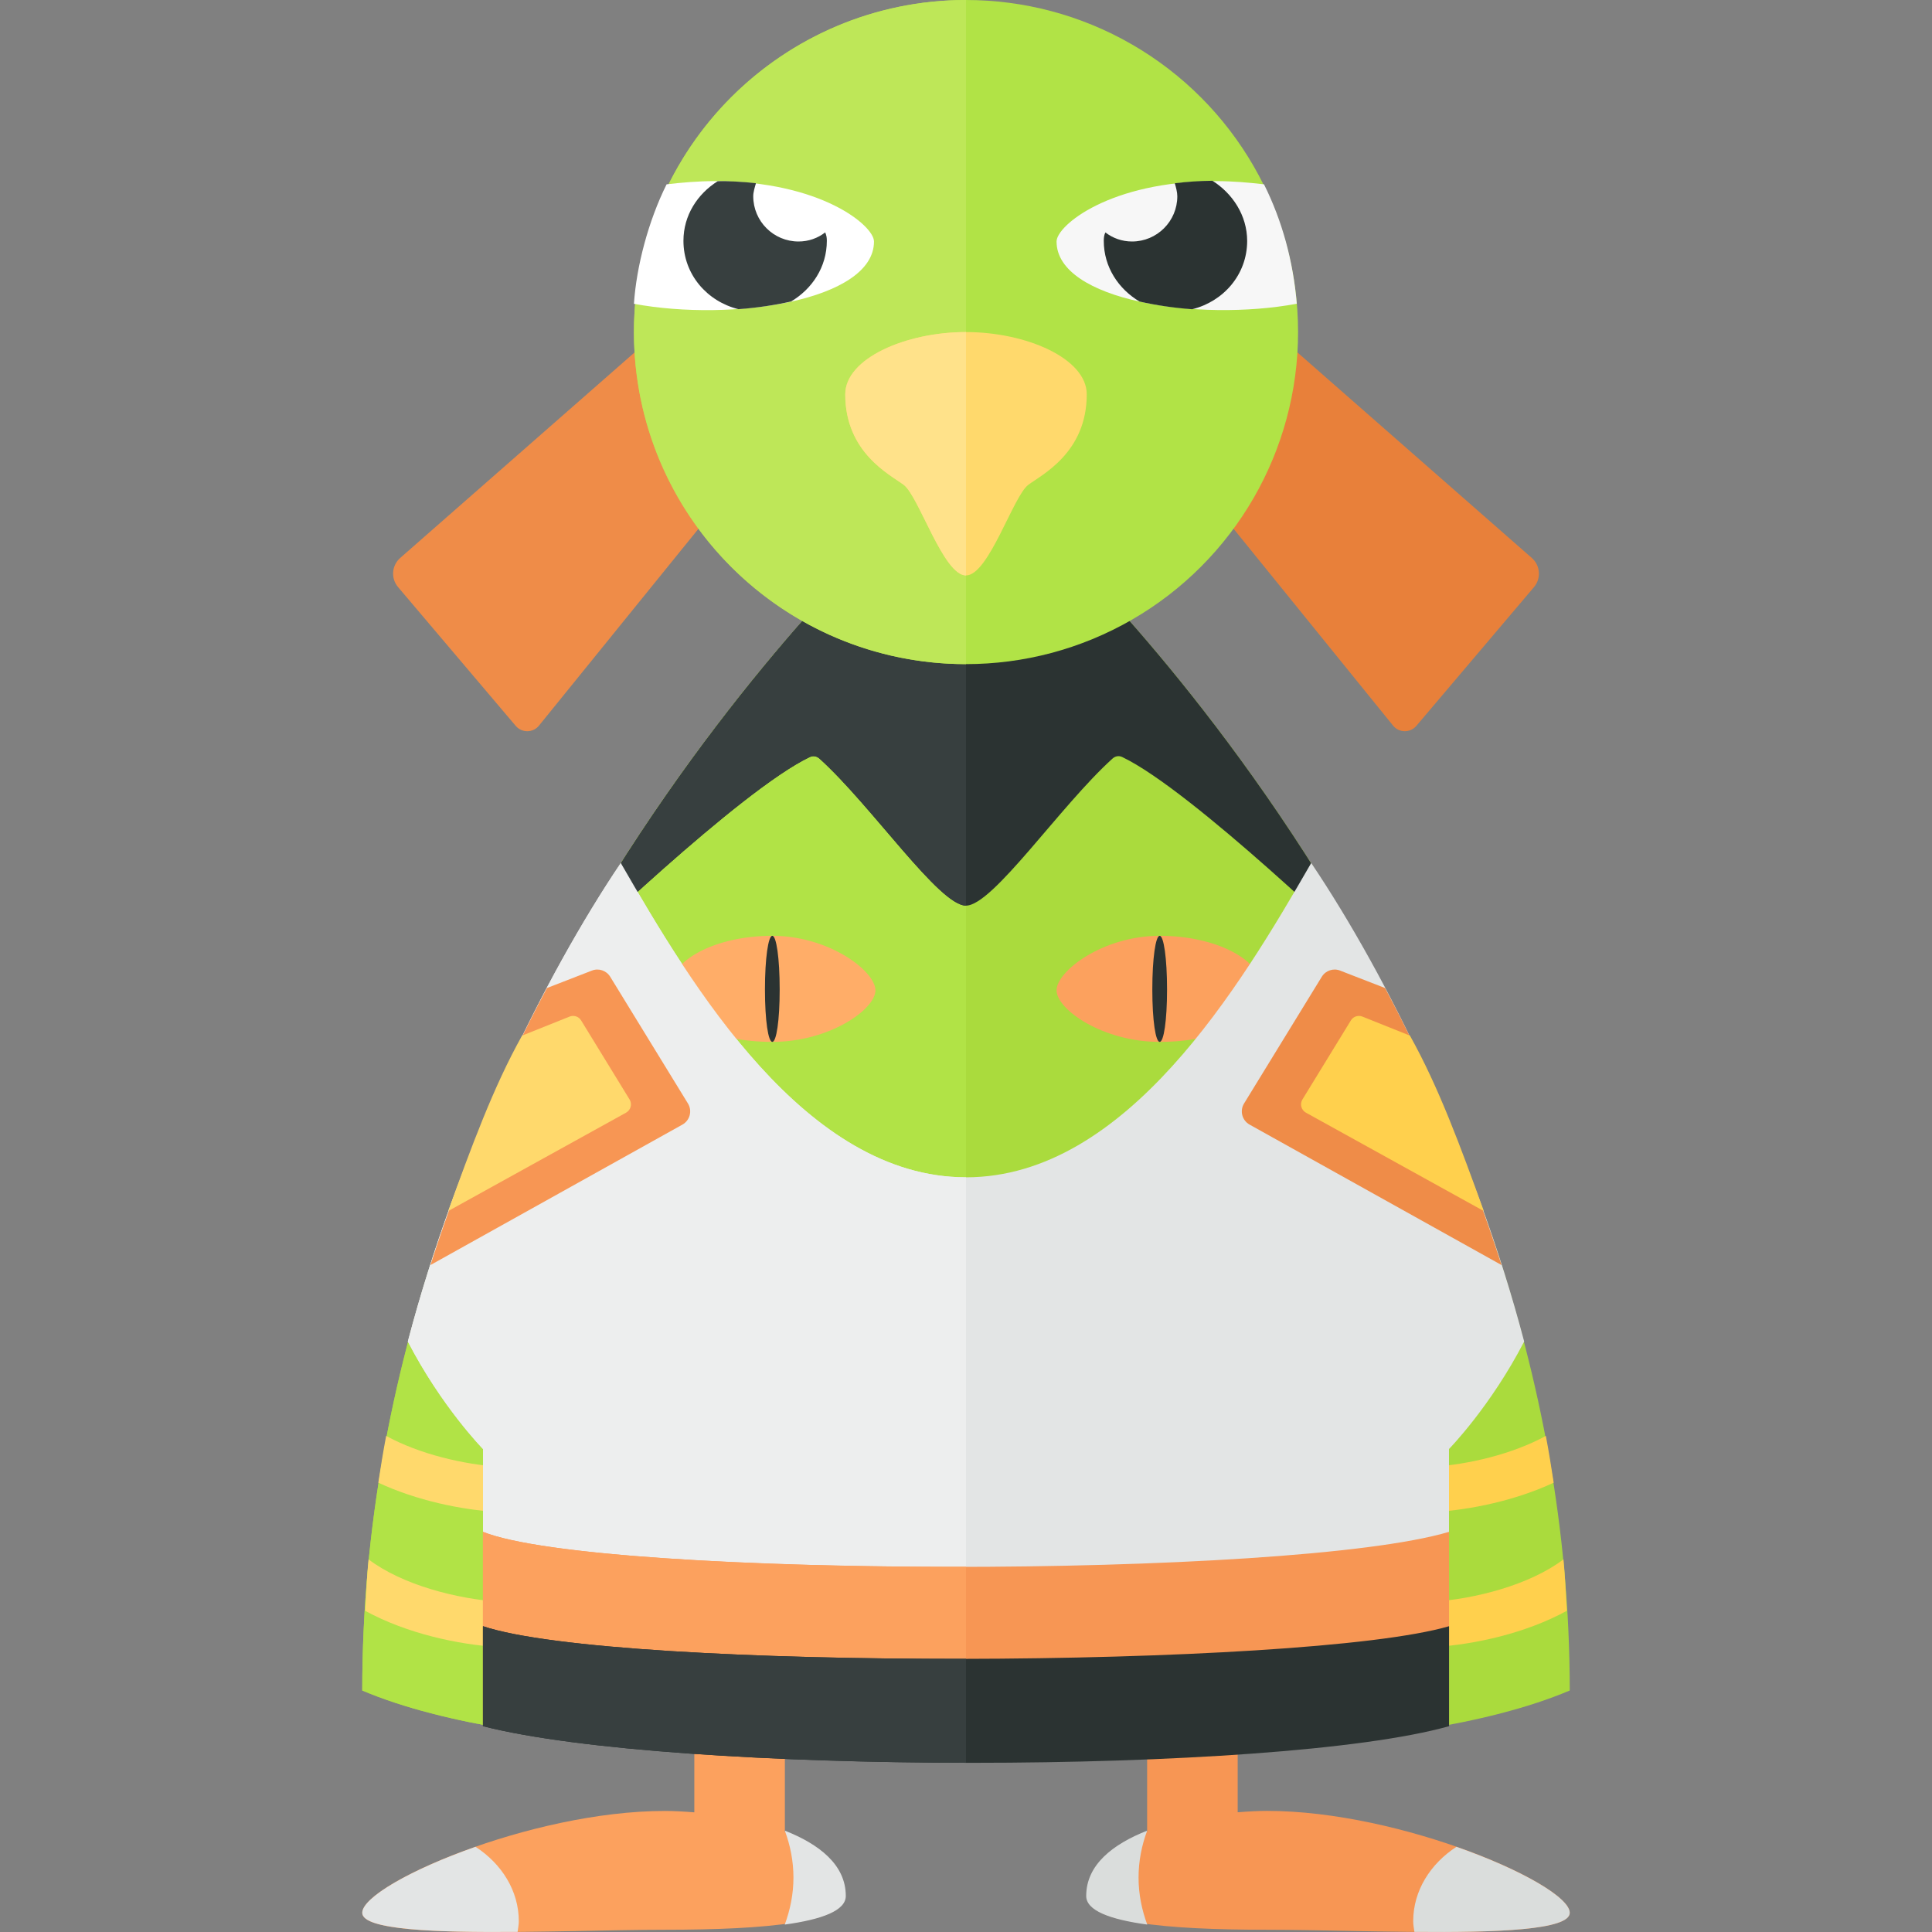 <?xml version="1.0" encoding="utf-8"?>
<!-- Generator: Adobe Illustrator 23.0.0, SVG Export Plug-In . SVG Version: 6.00 Build 0)  -->
<svg version="1.1" xmlns="http://www.w3.org/2000/svg" xmlns:xlink="http://www.w3.org/1999/xlink" x="0px" y="0px" width="32px"
	 height="32px" viewBox="0 0 32 32" enable-background="new 0 0 32 32" xml:space="preserve">
<rect x="0" y="0" width="32" height="32" fill="#808080" stroke="none"/>
<g id="labels">
	<g>
	</g>
</g>
<g id="icons">
	<g>
		<path fill="#AADB3D" d="M17.5,9C17.083,9,16,9,16,9s-1.083,0-1.5,0C13.973,9.527,6,17.25,6,28c2.75,1.167,8.083,1,10,1
			s7.25,0.167,10-1C26,17.25,18.027,9.527,17.5,9z"/>
		<path fill="#B1E346" d="M14.5,9C13.973,9.527,6,17.25,6,28c2.75,1.167,8.083,1,10,1V9C16,9,14.917,9,14.5,9z"/>
		<path fill="#E8803A" d="M16,1.024l9.372,8.218c0.141,0.124,0.157,0.338,0.036,0.482l-1.949,2.299
			c-0.103,0.121-0.291,0.117-0.389-0.009L16,3.289V1.024z"/>
		<path fill="#EF8C48" d="M16,3.289l-7.069,8.725c-0.097,0.126-0.286,0.13-0.389,0.009L6.593,9.724
			C6.471,9.58,6.487,9.366,6.628,9.242L16,1.024V3.289z"/>
		<path fill="#2B3332" d="M17.5,9C17.083,9,16,9,16,9s-1.083,0-1.5,0c-0.296,0.296-2.933,2.856-5.193,6.943
			c0.163-0.159,2.951-2.854,4.105-3.404c0.056-0.027,0.116-0.015,0.162,0.026C14.44,13.347,15.555,15,16,15s1.56-1.653,2.426-2.435
			c0.046-0.042,0.106-0.053,0.162-0.026c1.154,0.551,3.941,3.246,4.105,3.404C20.433,11.856,17.796,9.296,17.5,9z"/>
		<g>
			<path fill="#FCA15E" d="M17.5,16.403c0,0.317,0.765,0.854,1.708,0.854c0.943,0,1.708-0.355,1.708-0.854
				c0-0.499-0.765-0.903-1.708-0.903C18.265,15.5,17.5,16.086,17.5,16.403z"/>
			<path fill="#2B3332" d="M19.086,16.389c0,0.519,0.055,0.868,0.122,0.868c0.067,0,0.122-0.349,0.122-0.868
				c0-0.519-0.055-0.889-0.122-0.889C19.141,15.5,19.086,15.87,19.086,16.389z"/>
		</g>
		<g>
			<path fill="#FFD04D" d="M23.707,26.532c0.729-0.046,1.635-0.284,2.189-0.704c0.028,0.28,0.038,0.567,0.056,0.852
				c-0.681,0.372-1.525,0.558-2.198,0.6L23.707,26.532z"/>
			<path fill="#FFD04D" d="M23.759,25.044l-0.047-0.748c0.609-0.038,1.342-0.212,1.892-0.513c0.049,0.255,0.09,0.515,0.13,0.775
				C25.098,24.854,24.36,25.007,23.759,25.044z"/>
		</g>
		<path fill="#E3E5E5" d="M21.718,14.294C20.541,16.334,18.656,19.5,16,19.5s-4.541-3.166-5.718-5.206
			c-1.272,1.891-2.714,4.826-3.527,7.925C7.314,23.301,8,24,8,24v4.566c2.801,0.532,6.461,0.436,8,0.434
			c1.539,0.002,5.199,0.098,8-0.434V24c0,0,0.686-0.699,1.245-1.78C24.431,19.121,22.99,16.185,21.718,14.294z"/>
		<path fill="#F79654" d="M20.984,29.994c-0.142,0-0.309,0.009-0.484,0.023V28.26H19v2.08c-0.562,0.218-1,0.552-1,1.061
			c0,0.438,1.281,0.562,3,0.562s5,0.188,5-0.281S23.219,29.994,20.984,29.994z"/>
		<path fill="#DADDDC" d="M26,31.682c0,0.287-1.227,0.328-2.573,0.316c-0.008-0.058-0.02-0.116-0.02-0.176
			c0-0.506,0.284-0.951,0.716-1.233C25.203,30.967,26,31.431,26,31.682z M17.991,31.403c0,0.241,0.387,0.388,1.011,0.474
			c-0.09-0.243-0.144-0.504-0.144-0.779c0-0.274,0.053-0.535,0.143-0.777C18.433,30.545,17.991,30.886,17.991,31.403z"/>
		<path fill="#EF8C48" d="M20.697,18.627c-0.124-0.069-0.166-0.228-0.092-0.349l1.288-2.1c0.064-0.104,0.193-0.147,0.306-0.101
			l0.742,0.288c0.731,1.368,1.393,2.921,1.929,4.588L20.697,18.627z"/>
		<path fill="#FFD04D" d="M21.572,18.211l0.803-1.31c0.04-0.065,0.12-0.091,0.191-0.063l0.787,0.315
			c0.475,0.848,0.847,1.861,1.224,2.906l-2.947-1.63C21.552,18.385,21.526,18.286,21.572,18.211z"/>
		<path fill="#FCA15E" d="M13,30.34v-2.08h-1.5v1.758c-0.176-0.014-0.342-0.023-0.484-0.023C8.781,29.994,6,31.213,6,31.682
			s3.281,0.281,5,0.281s3-0.125,3-0.562C14,30.892,13.562,30.558,13,30.34z"/>
		<g>
			<path fill="#FFD96C" d="M8.293,26.532c-0.729-0.046-1.635-0.284-2.189-0.704c-0.028,0.28-0.038,0.567-0.056,0.852
				c0.681,0.372,1.525,0.558,2.198,0.6L8.293,26.532z"/>
			<path fill="#FFD96C" d="M8.241,25.044l0.047-0.748c-0.609-0.038-1.342-0.212-1.892-0.513c-0.049,0.255-0.09,0.515-0.13,0.775
				C6.902,24.854,7.64,25.007,8.241,25.044z"/>
		</g>
		<path fill="#373F3F" d="M14.5,9c-0.296,0.296-2.933,2.856-5.193,6.943c0.163-0.159,2.951-2.854,4.105-3.404
			c0.056-0.027,0.116-0.015,0.162,0.026C14.44,13.347,15.555,15,16,15V9C16,9,14.917,9,14.5,9z"/>
		<g>
			<path fill="#FFAD68" d="M14.5,16.403c0,0.317-0.765,0.854-1.708,0.854c-0.943,0-1.708-0.355-1.708-0.854
				c0-0.499,0.765-0.903,1.708-0.903C13.735,15.5,14.5,16.086,14.5,16.403z"/>
			<path fill="#2B3332" d="M12.914,16.389c0,0.519-0.055,0.868-0.122,0.868c-0.067,0-0.122-0.349-0.122-0.868
				c0-0.519,0.055-0.889,0.122-0.889C12.859,15.5,12.914,15.87,12.914,16.389z"/>
		</g>
		<path fill="#E3E5E5" d="M7.877,30.589c0.432,0.282,0.716,0.727,0.716,1.233c0,0.06-0.013,0.117-0.02,0.176
			C7.227,32.009,6,31.968,6,31.682C6,31.431,6.797,30.967,7.877,30.589z M12.999,30.321c0.09,0.242,0.143,0.503,0.143,0.777
			c0,0.275-0.054,0.536-0.144,0.779c0.624-0.086,1.011-0.233,1.011-0.474C14.009,30.886,13.567,30.545,12.999,30.321z"/>
		<path fill="#EDEEEE" d="M10.282,14.294c-1.272,1.891-2.714,4.826-3.527,7.926C7.314,23.301,8,24,8,24v4.566
			c2.801,0.532,6.461,0.436,8,0.434v-9.5C13.344,19.5,11.459,16.334,10.282,14.294z"/>
		<path fill="#F79654" d="M11.303,18.627c0.124-0.069,0.166-0.228,0.092-0.349l-1.288-2.1c-0.064-0.104-0.193-0.147-0.306-0.101
			l-0.742,0.288c-0.731,1.368-1.393,2.921-1.929,4.588L11.303,18.627z"/>
		<path fill="#FFD96C" d="M10.428,18.211l-0.803-1.31c-0.04-0.065-0.12-0.091-0.191-0.063l-0.787,0.315
			c-0.475,0.848-0.847,1.861-1.224,2.906l2.947-1.63C10.448,18.385,10.474,18.286,10.428,18.211z"/>
		<circle fill="#B1E346" cx="16" cy="5.5" r="5.5"/>
		<path fill="#F7F7F7" d="M20.14,3c0.279,0,0.551,0.024,0.796,0.053c0.302,0.606,0.483,1.271,0.543,1.978
			C19.851,5.333,17.5,4.981,17.5,4C17.5,3.738,18.378,3,20.14,3z"/>
		<g>
			<path fill="#2B3332" d="M20.082,2.994c-0.23,0.002-0.424,0.017-0.624,0.041C19.477,3.098,19.5,3.183,19.5,3.25
				C19.5,3.664,19.164,4,18.75,4c-0.167,0-0.319-0.056-0.441-0.15c-0.022,0.04-0.027,0.09-0.027,0.14
				c0,0.434,0.245,0.798,0.593,1.005c0.272,0.061,0.566,0.105,0.871,0.127c0.518-0.128,0.911-0.574,0.911-1.132
				C20.656,3.567,20.415,3.205,20.082,2.994z"/>
		</g>
		<path fill="#BEE758" d="M16,0v11c-3.038,0-5.5-2.462-5.5-5.5S12.962,0,16,0z"/>
		<g>
			<path fill="#FFFFFF" d="M11.837,3c-0.279,0-0.551,0.024-0.796,0.053c-0.302,0.606-0.5,1.359-0.541,1.979
				C12.128,5.334,14.476,4.981,14.476,4C14.476,3.738,13.598,3,11.837,3z"/>
			<g>
				<path fill="#373F3F" d="M13.226,4c-0.414,0-0.75-0.336-0.75-0.75c0-0.067,0.026-0.152,0.045-0.215
					c-0.2-0.024-0.504-0.041-0.635-0.033c-0.333,0.21-0.566,0.564-0.566,0.987c0,0.558,0.393,1.004,0.911,1.132
					c0.305-0.022,0.599-0.066,0.871-0.127c0.348-0.207,0.593-0.57,0.593-1.005c0-0.05-0.005-0.088-0.027-0.14
					C13.546,3.944,13.394,4,13.226,4z"/>
			</g>
		</g>
		<path fill="#FFD96C" d="M16,5.5c-1,0-2,0.438-2,1.031c0,0.969,0.744,1.331,0.969,1.5c0.25,0.188,0.656,1.5,1.031,1.5
			s0.781-1.312,1.031-1.5C17.256,7.862,18,7.5,18,6.531C18,5.938,17,5.5,16,5.5z"/>
		<path fill="#FFE28A" d="M16,5.5c-1,0-2,0.438-2,1.031c0,0.969,0.744,1.331,0.969,1.5c0.25,0.188,0.656,1.5,1.031,1.5V5.5z"/>
		<path fill="#F79654" d="M7.999,25.372v3.188C10.8,29.092,14.461,29.002,16,29c1.539,0.002,5.2,0.092,8.001-0.44v-3.188
			C21.366,26.156,9.896,26.136,7.999,25.372z"/>
		<path fill="#FCA15E" d="M16,25.951V29c-1.539,0.002-5.2,0.092-8.001-0.44v-3.188C8.973,25.764,12.47,25.959,16,25.951z"/>
		<path fill="#2B3332" d="M7.999,26.935v1.656c3.168,0.809,13.126,0.809,16.002,0v-1.656C21.608,27.636,10.199,27.676,7.999,26.935z
			"/>
		<path fill="#373F3F" d="M16,27.475v1.722c-3.209-0.005-6.435-0.206-8.001-0.606v-1.656C9.107,27.308,12.549,27.483,16,27.475z"/>
	</g>
</g>
</svg>
